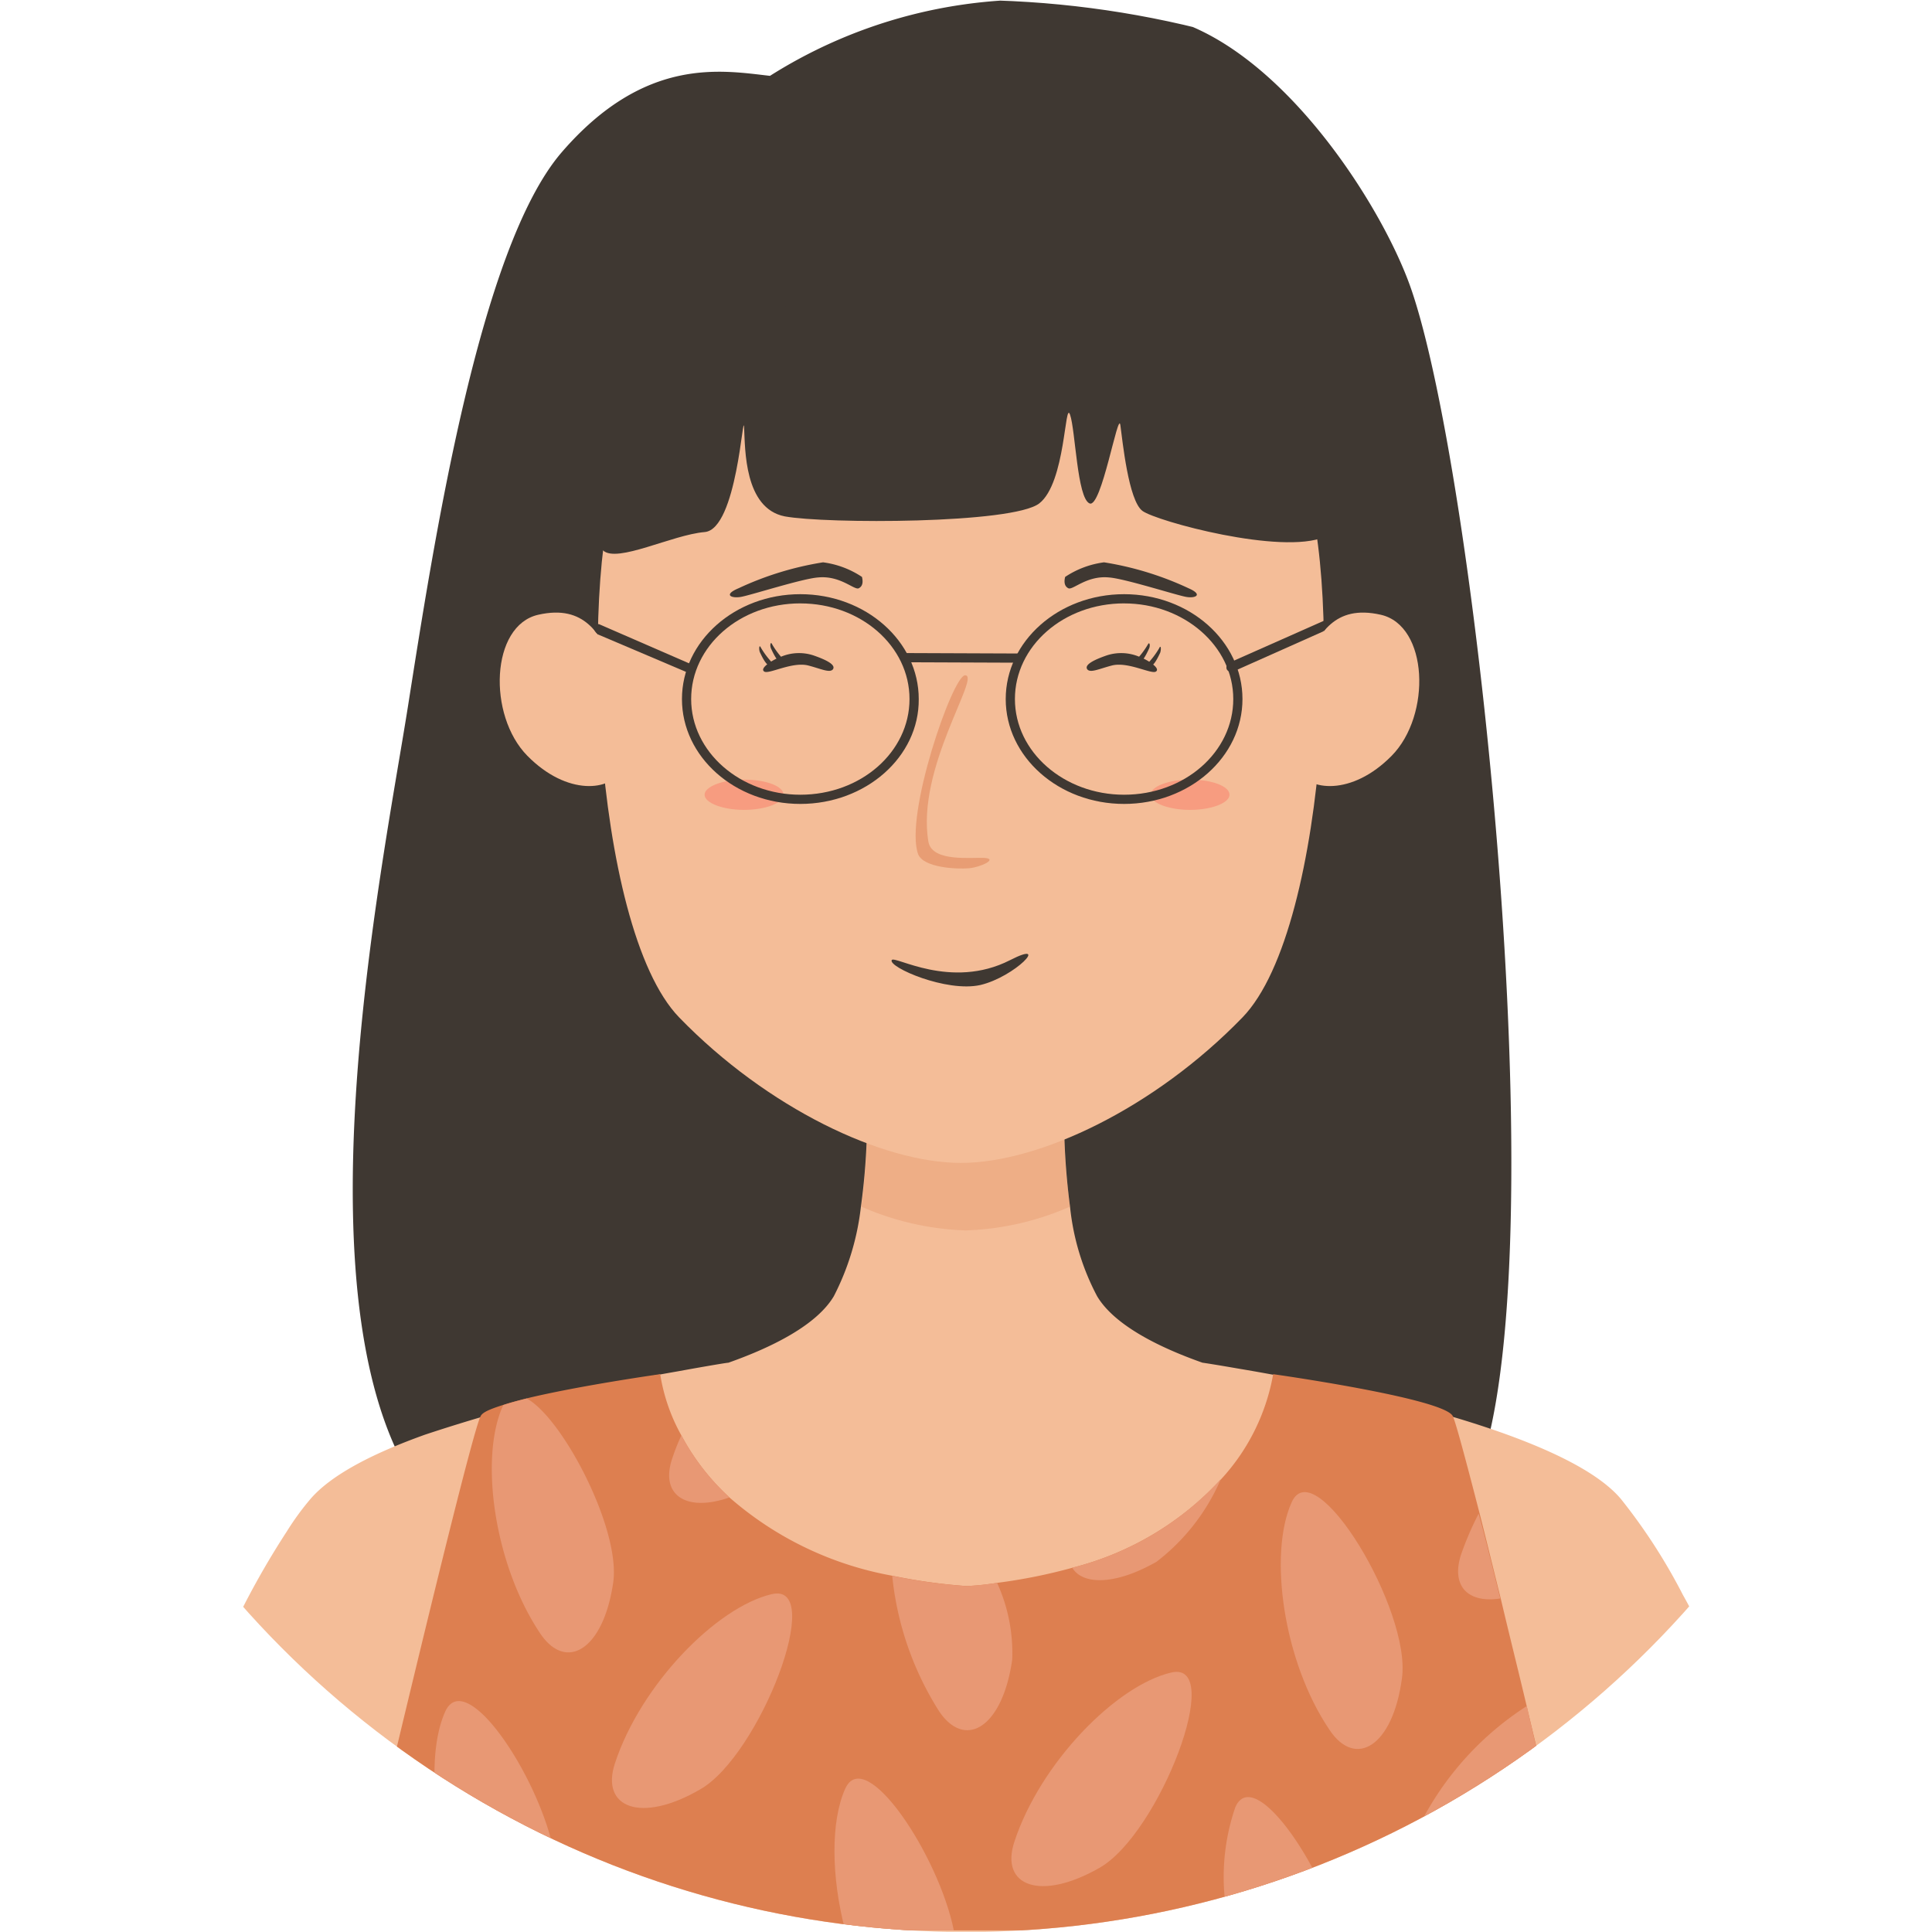 <svg xmlns="http://www.w3.org/2000/svg" xmlns:xlink="http://www.w3.org/1999/xlink" width="100" height="100" viewBox="0 0 100 100"><defs><clipPath id="a"><circle cx="50" cy="50" r="50" transform="translate(-42 -20539)" fill="#fff" stroke="#707070" stroke-width="1"/></clipPath></defs><g transform="translate(42 20539)" clip-path="url(#a)"><g transform="translate(-75.946 -20572.955)"><path d="M73.8,37.881c-2.49-.28-6.463-1.035-10.771,3.945s-6.659,20.4-7.974,28.733-6.155,31.726.867,40.9,48.792,8.841,53.94,0c5.12-8.841.643-52.737-2.938-62.725-1.539-4.281-6.631-12.2-12.478-13.821A25.5,25.5,0,0,0,73.8,37.881Z" fill="#3f3832"/><path d="M125.786,126.709c-.364-.9-.783-1.819-1.175-2.77-.811-1.874-1.707-3.777-2.6-5.6-.308-.616-.616-1.231-.951-1.819a29.626,29.626,0,0,0-3.217-4.98c-2.994-3.553-15.08-5.959-19.78-6.743-1.147-.2-1.846-.308-1.874-.308-2.378-.839-4.588-1.986-5.456-3.441a12.6,12.6,0,0,1-1.4-4.616,37.22,37.22,0,0,1-.252-6.994H78.756a34.67,34.67,0,0,1-.252,6.994,13.34,13.34,0,0,1-1.4,4.616c-.867,1.455-3.077,2.6-5.456,3.441-.084,0-1.091.168-2.63.448a90.625,90.625,0,0,0-13.065,3.273c-2.658.951-4.868,2.07-5.959,3.357a14.05,14.05,0,0,0-1.2,1.651,42.954,42.954,0,0,0-2.238,3.861c-.867,1.651-1.735,3.413-2.518,5.2-1.175,2.574-2.238,5.148-3.05,7.218-.392.951-.7,1.791-.979,2.49-.476,1.231-.727,1.958-.727,1.958h89.331C128.583,133.871,127.436,130.738,125.786,126.709Z" fill="#f4bd98"/><g opacity="0.25"><path d="M89.331,96.41a14.572,14.572,0,0,1-5.4,1.231,14.572,14.572,0,0,1-5.4-1.231,37.221,37.221,0,0,0,.252-6.994H89.107A33.522,33.522,0,0,0,89.331,96.41Z" fill="#dd7f50"/></g><path d="M101.194,58.221c-4.56-9.2-17.514-9.2-17.514-9.2s-12.953,0-17.514,9.2c-2.294,4.644-1.623,23.7,2.938,28.4s10.519,7.526,14.576,7.526S93.7,91.318,98.256,86.617,103.488,62.865,101.194,58.221Z" fill="#f4bd98"/><path d="M73.5,68.712c.224.168,1.455-.532,2.294-.308.643.168,1.091.392,1.259.2.168-.224-.28-.476-1.007-.727a2.4,2.4,0,0,0-1.707.084C73.944,68.1,73.244,68.544,73.5,68.712Z" fill="#3f3832"/><path d="M73.272,67.7c.168.364.364.727.56.727s.2-.084.112-.14a4.329,4.329,0,0,1-.616-.811C73.244,67.285,73.216,67.537,73.272,67.7Z" fill="#3f3832"/><path d="M73.86,67.537c.168.364.364.727.56.727s.2-.084.112-.14a4.328,4.328,0,0,1-.616-.811C73.832,67.117,73.776,67.369,73.86,67.537Z" fill="#3f3832"/><path d="M72.293,64.851c.5-.084,3.189-.951,4-1.007,1.147-.112,1.874.671,2.1.56s.224-.364.168-.588a4.742,4.742,0,0,0-2.014-.755A16.355,16.355,0,0,0,72.181,64.4C71.37,64.739,71.79,64.935,72.293,64.851Z" fill="#3f3832"/><path d="M95.346,64.851c-.5-.084-3.189-.951-4-1.007-1.147-.112-1.874.671-2.1.56s-.224-.364-.168-.588a4.742,4.742,0,0,1,2.014-.755A16.355,16.355,0,0,1,95.458,64.4C96.242,64.739,95.822,64.935,95.346,64.851Z" fill="#3f3832"/><path d="M93.78,68.712c-.224.168-1.455-.532-2.294-.308-.643.168-1.091.392-1.259.2-.168-.224.28-.476,1.007-.727a2.4,2.4,0,0,1,1.707.084C93.332,68.1,94.031,68.544,93.78,68.712Z" fill="#3f3832"/><path d="M94,67.733c-.168.364-.364.727-.56.727s-.2-.084-.112-.14a4.329,4.329,0,0,0,.616-.811C94.031,67.313,94.059,67.537,94,67.733Z" fill="#3f3832"/><path d="M93.416,67.537c-.168.364-.364.727-.56.727s-.2-.084-.112-.14a4.329,4.329,0,0,0,.616-.811C93.444,67.145,93.5,67.369,93.416,67.537Z" fill="#3f3832"/><path d="M83.9,68.908c.839,0-2.546,4.812-1.9,8.617.2,1.091,2.322.783,2.938.839.643.056-.224.476-.839.532-.643.056-2.35-.028-2.63-.727C80.742,76.182,83.26,68.908,83.9,68.908Z" fill="#dd7f50" opacity="0.5"/><path d="M80.1,83.652c.112-.28,3.05,1.567,6.127,0,2.126-1.091.252.867-1.539,1.287C82.924,85.331,79.931,84.016,80.1,83.652Z" fill="#3f3832"/><path d="M74.5,75.091c0,.42-.923.783-2.042.783s-2.042-.364-2.042-.783.923-.783,2.042-.783S74.5,74.643,74.5,75.091Z" fill="#ff3b3b" opacity="0.25"/><path d="M97.585,75.091c0,.42-.923.783-2.042.783s-2.042-.364-2.042-.783.923-.783,2.042-.783S97.585,74.643,97.585,75.091Z" fill="#ff3b3b" opacity="0.25"/><path d="M65.663,68.041c-.7-1.175-1.4-2.826-3.861-2.266s-2.63,5.2-.56,7.3,4.336,1.819,4.868.727C66.67,72.713,65.663,68.041,65.663,68.041Z" fill="#f4bd98"/><path d="M101.557,68.041c.7-1.175,1.4-2.826,3.861-2.266s2.63,5.2.56,7.3-4.336,1.819-4.868.727S101.557,68.041,101.557,68.041Z" fill="#f4bd98"/><path d="M64.879,57.185s-.476,4.588.28,5.26c.727.671,3.581-.811,5.26-.951s1.986-6.463,2.042-5.4c.056,1.091,0,4.169,2.1,4.588,2.126.392,11.806.392,13.177-.671s1.315-5.4,1.595-4.588.364,4.308,1.007,4.588c.616.28,1.483-4.84,1.595-4.057.112.811.42,3.917,1.147,4.448s7.19,2.294,9.428,1.343c2.21-.951-.755-6.994-2.91-9.428s-13.149-6.323-18.241-5.26C76.266,48.149,65.746,54.64,64.879,57.185Z" fill="#3f3832"/><path d="M75.371,75.566c-3.385,0-6.127-2.434-6.127-5.428s2.742-5.428,6.127-5.428S81.5,67.145,81.5,70.139C81.526,73.132,78.756,75.566,75.371,75.566Zm0-10.38c-3.133,0-5.651,2.21-5.651,4.952s2.546,4.952,5.651,4.952c3.133,0,5.651-2.21,5.651-4.952S78.5,65.187,75.371,65.187Z" fill="#3f3832"/><path d="M92.129,75.566c-3.385,0-6.127-2.434-6.127-5.428s2.742-5.428,6.127-5.428,6.127,2.434,6.127,5.428S95.514,75.566,92.129,75.566Zm0-10.38c-3.133,0-5.651,2.21-5.651,4.952s2.546,4.952,5.651,4.952c3.133,0,5.651-2.21,5.651-4.952S95.234,65.187,92.129,65.187Z" fill="#3f3832"/><rect width="0.476" height="5.987" transform="translate(80.764 68.233) rotate(-89.776)" fill="#3f3832"/><path d="M69.663,68.8a.211.211,0,0,1-.112-.028L64.935,66.81c-.112-.056-.308-.28-.252-.42a.235.235,0,0,1,.308-.112l4.756,2.07a.235.235,0,0,1,.112.308A.179.179,0,0,1,69.663,68.8Z" fill="#3f3832"/><path d="M97.668,68.74a.285.285,0,0,1-.224-.14.279.279,0,0,1,.112-.336l4.924-2.182c.112-.056.056,0,.112.14.056.112-.056.336-.168.42l-4.644,2.07C97.752,68.712,97.724,68.74,97.668,68.74Z" fill="#3f3832"/><path d="M115.714,133.871H52.233s6.043-25.711,6.6-26.634c.112-.2.532-.364,1.147-.56.336-.112.755-.224,1.2-.336,2.77-.671,6.938-1.259,6.938-1.259a9.536,9.536,0,0,0,1.091,3.161,12.059,12.059,0,0,0,2.49,3.217,17.5,17.5,0,0,0,8.449,4.057,28.8,28.8,0,0,0,3.833.532,13.938,13.938,0,0,0,1.595-.168,28.061,28.061,0,0,0,3.889-.783,15.72,15.72,0,0,0,7.694-4.588,10.779,10.779,0,0,0,2.686-5.428s8.729,1.231,9.288,2.154c.14.252.671,2.238,1.4,5.064.336,1.315.7,2.826,1.091,4.392.42,1.791.9,3.693,1.343,5.567s.9,3.721,1.287,5.372h0C115.1,131.241,115.714,133.871,115.714,133.871Z" fill="#dd7f50"/><path d="M65.691,115.826c-.5,3.525-2.434,4.672-3.777,2.686-2.406-3.581-3.161-9.121-1.93-11.806a.027.027,0,0,1,.028-.028c.336-.112.755-.224,1.2-.336C63.061,107.349,66.054,113.056,65.691,115.826Z" fill="#e89874"/><path d="M71.706,111.461c-2.238.783-3.609-.112-2.966-2.014a10.728,10.728,0,0,1,.476-1.2A11.916,11.916,0,0,0,71.706,111.461Z" fill="#e89874"/><path d="M62.725,131.633a6.609,6.609,0,0,1-.643,2.266H58.7c-2.21-3.553-2.854-8.813-1.707-11.359C58.249,119.826,63.229,128.108,62.725,131.633Z" fill="#e89874"/><path d="M65.774,125.226c1.343-4.085,5.26-8.085,8.113-8.757s-.616,8.337-3.693,10.1C67.117,128.359,65.019,127.52,65.774,125.226Z" fill="#e89874"/><path d="M86.338,119.854c-.5,3.525-2.434,4.672-3.777,2.686a16.1,16.1,0,0,1-2.434-7.022,28.8,28.8,0,0,0,3.833.532,13.938,13.938,0,0,0,1.595-.168A8.736,8.736,0,0,1,86.338,119.854Z" fill="#e89874"/><path d="M97.137,110.51a10.708,10.708,0,0,1-3.329,4.281c-2.154,1.231-3.833,1.2-4.364.308A15.516,15.516,0,0,0,97.137,110.51Z" fill="#e89874"/><path d="M83.316,133.871H77.693c-.727-2.77-.755-5.651,0-7.33C78.728,124.247,82.533,129.982,83.316,133.871Z" fill="#e89874"/><path d="M71.873,133.871H68.768a4.379,4.379,0,0,1,.364-1.119C69.635,131.661,70.754,132.388,71.873,133.871Z" fill="#e89874"/><path d="M86.45,129.283c1.343-4.085,5.26-8.085,8.113-8.757s-.616,8.337-3.693,10.1S85.694,131.577,86.45,129.283Z" fill="#e89874"/><path d="M102.76,123.491c-2.406-3.553-3.161-9.121-1.958-11.778,1.2-2.686,6.211,5.6,5.707,9.121C106.034,124.359,104.1,125.506,102.76,123.491Z" fill="#e89874"/><path d="M111.6,116.693c-1.651.252-2.546-.616-2.042-2.238a16.1,16.1,0,0,1,.923-2.154C110.846,113.615,111.209,115.126,111.6,116.693Z" fill="#e89874"/><path d="M103.236,133.871h-5.6a11.073,11.073,0,0,1,.252-6.379C98.816,125.394,102.117,130.094,103.236,133.871Z" fill="#e89874"/><path d="M114.231,127.632h0a10.031,10.031,0,0,1-3.161,3.945c-3.077,1.791-5.176.951-4.42-1.343a15.728,15.728,0,0,1,6.323-7.974C113.392,124.135,113.839,125.981,114.231,127.632Z" fill="#e89874"/></g></g></svg>